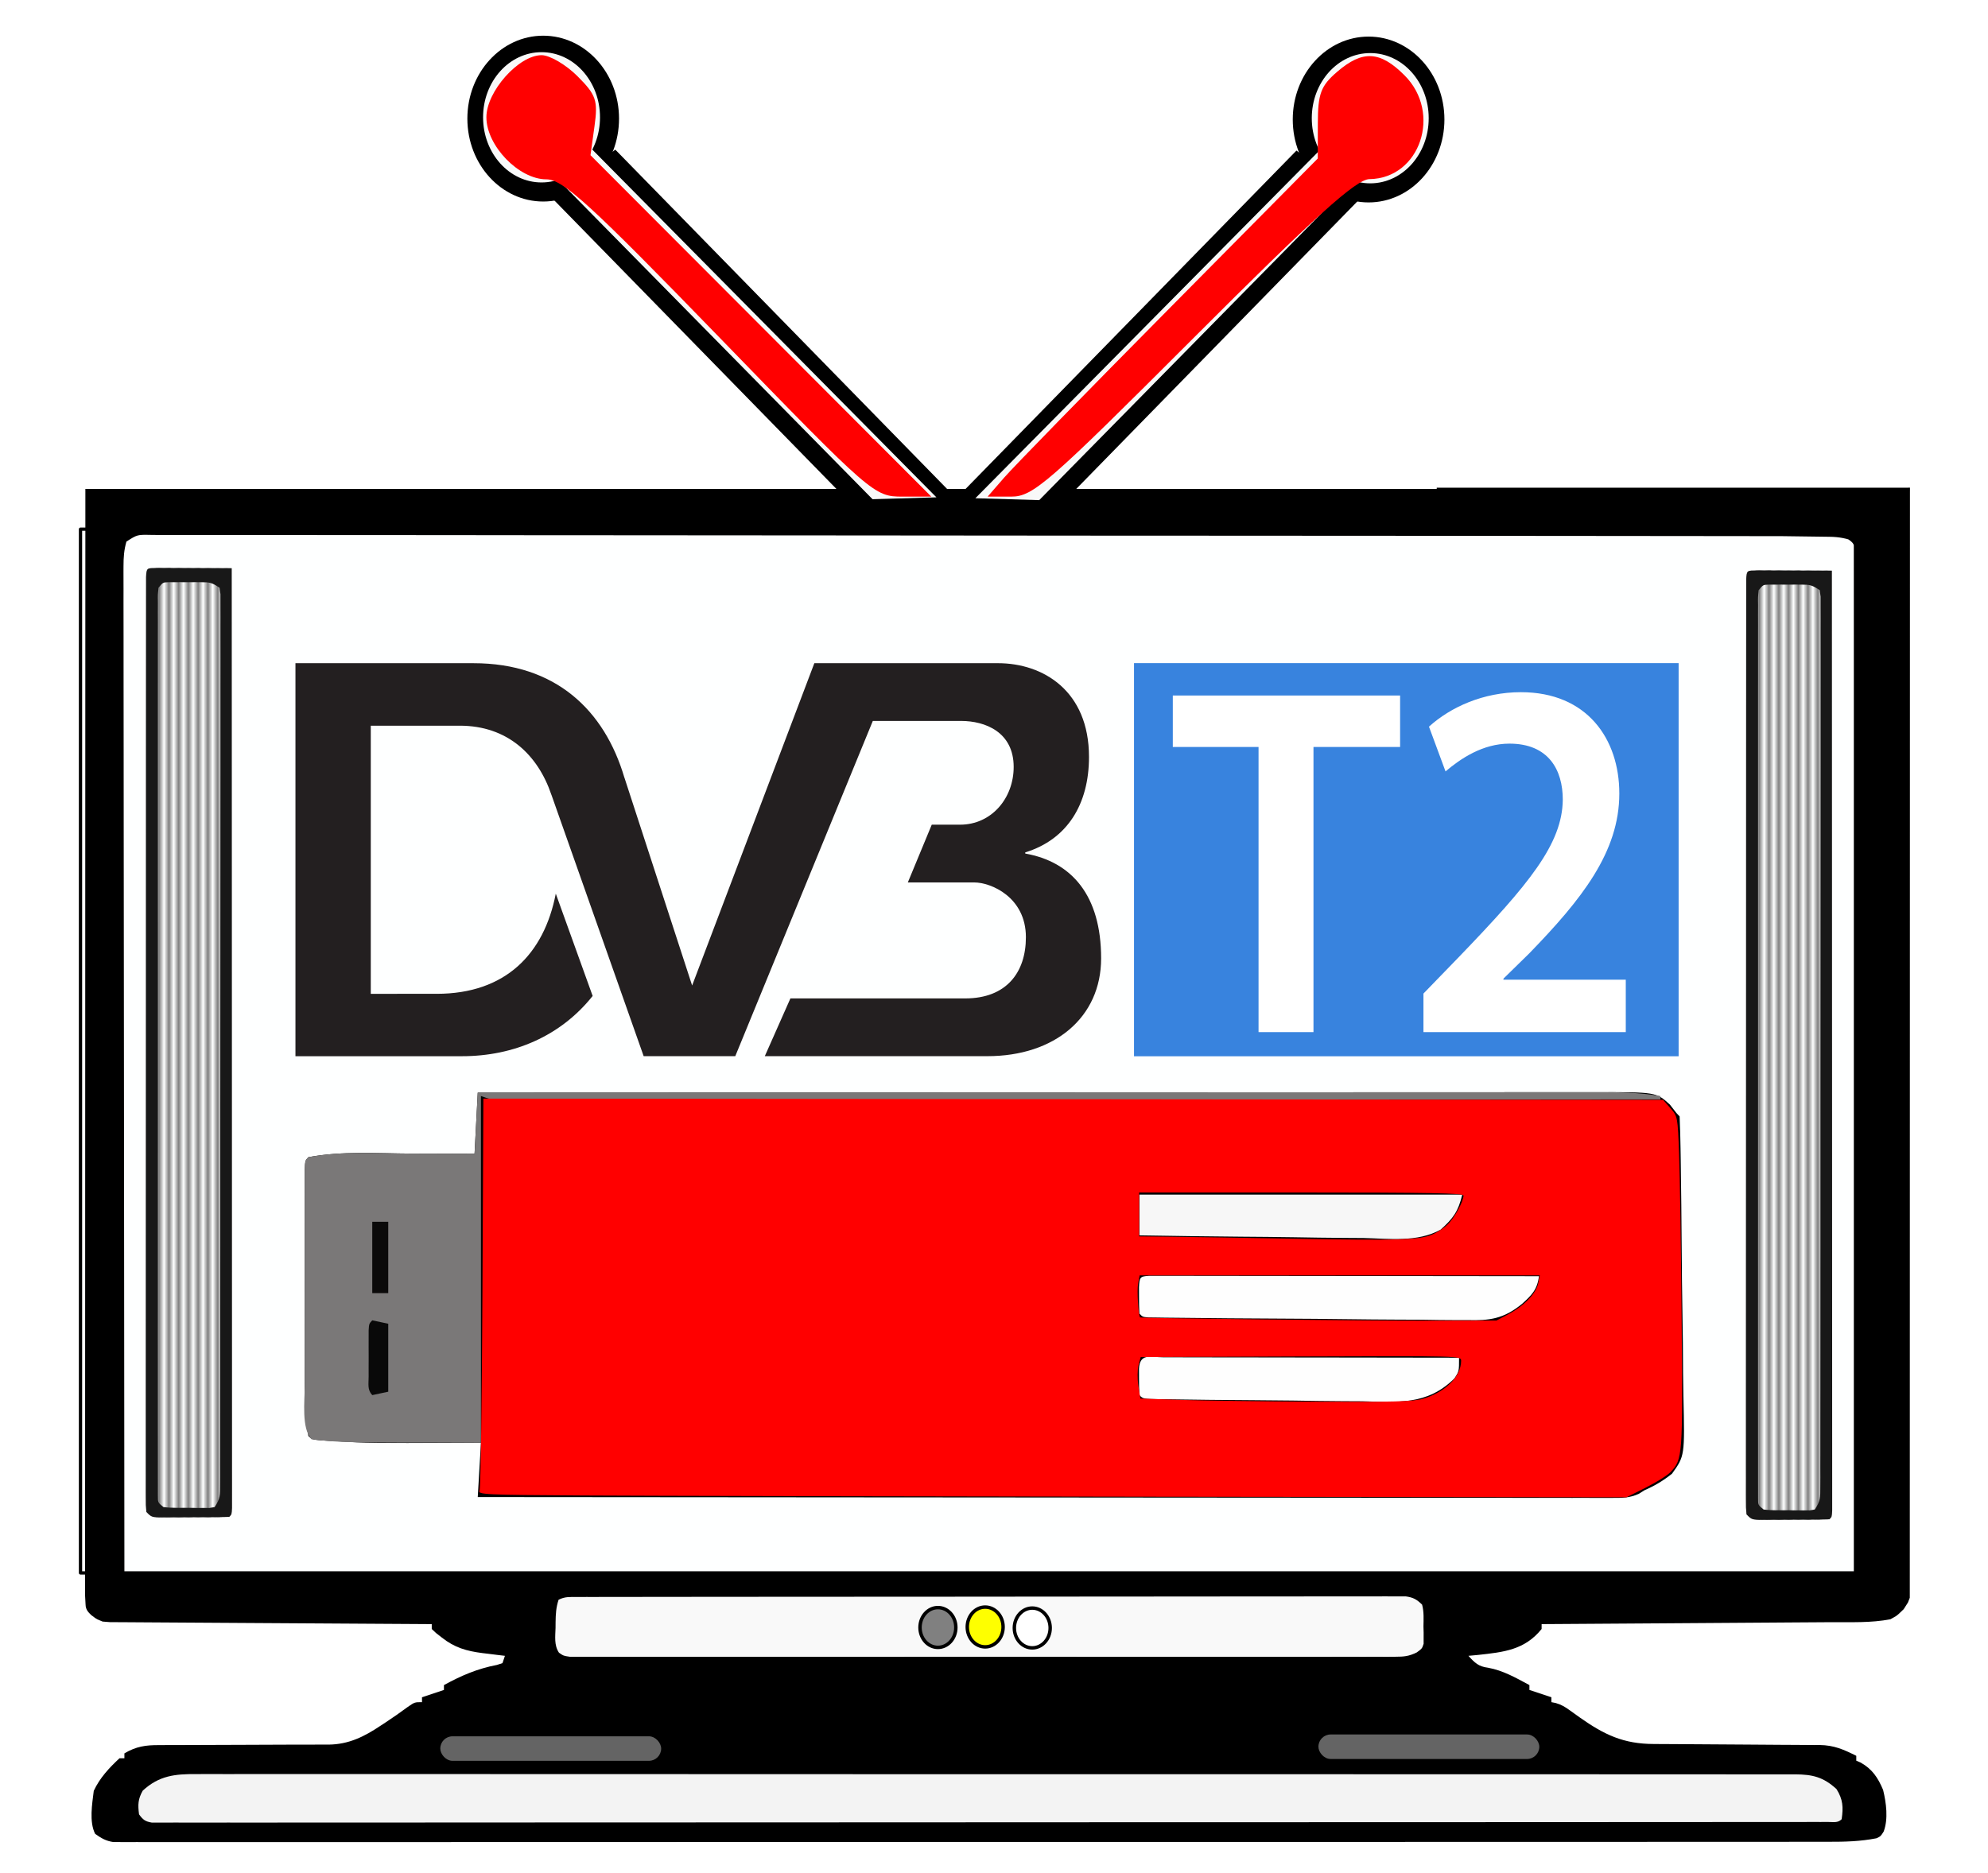 <?xml version="1.0" encoding="UTF-8" standalone="no"?>
<svg
   version="1.1"
   width="815"
   height="768"
   id="svg434"
   sodipodi:docname="statusdisconnected.svg"
   inkscape:version="1.3 (0e150ed6c4, 2023-07-21)"
   xmlns:inkscape="http://www.inkscape.org/namespaces/inkscape"
   xmlns:sodipodi="http://sodipodi.sourceforge.net/DTD/sodipodi-0.dtd"
   xmlns:xlink="http://www.w3.org/1999/xlink"
   xmlns="http://www.w3.org/2000/svg"
   xmlns:svg="http://www.w3.org/2000/svg">
  <defs
     id="defs438">
    <pattern
       inkscape:collect="always"
       xlink:href="#Strips2_1"
       preserveAspectRatio="xMidYMid"
       id="pattern74"
       patternTransform="matrix(2,0,0,2,720.235,233.886)"
       x="0"
       y="0" />
    <pattern
       inkscape:collect="always"
       xlink:href="#Strips2_1"
       preserveAspectRatio="xMidYMid"
       id="pattern73"
       patternTransform="matrix(2,0,0,2,64.235,232.886)" />
    <pattern
       inkscape:collect="always"
       patternUnits="userSpaceOnUse"
       width="1.5"
       height="1"
       patternTransform="translate(0,0) scale(2,2)"
       preserveAspectRatio="xMidYMid"
       id="Strips2_1"
       style="fill:#808080"
       inkscape:stockid="Stripes 12 (2:1)"
       inkscape:isstock="true"
       inkscape:label="Stripes 12 (2:1)">
      <rect
         style="stroke:none"
         x="0"
         y="-0.5"
         width="1"
         height="2"
         id="rect197" />
    </pattern>
    <clipPath
       clipPathUnits="userSpaceOnUse"
       id="clipPath5">
      <rect
         style="fill:#000000;stroke:#000000;stroke-width:0;stroke-linejoin:bevel;paint-order:stroke markers fill;stop-color:#000000"
         id="rect5-4"
         width="20"
         height="200"
         x="530"
         y="595" />
    </clipPath>
    <linearGradient
       id="swatch46">
      <stop
         style="stop-color:#ffffff;stop-opacity:1;"
         offset="0"
         id="stop46" />
    </linearGradient>
  </defs>
  <sodipodi:namedview
     id="namedview436"
     pagecolor="#646464"
     bordercolor="#000000"
     borderopacity="0.25"
     inkscape:showpageshadow="2"
     inkscape:pageopacity="0.0"
     inkscape:pagecheckerboard="0"
     inkscape:deskcolor="#d1d1d1"
     showgrid="false"
     inkscape:zoom="0.35355339"
     inkscape:cx="418.60721"
     inkscape:cy="502.04581"
     inkscape:window-width="944"
     inkscape:window-height="865"
     inkscape:window-x="1290"
     inkscape:window-y="60"
     inkscape:window-maximized="0"
     inkscape:current-layer="svg434" />
  <path
     id="path372-4-9"
     d="m 593.238,191.029 v 0.501 H 308.644 229.08 28.13 c -0.019,53.413 -0.04,106.826 -0.05,160.239 -0.002,10.99 -0.004,21.981 -0.006,32.971 v 4.26 c -0.004,22.587 -0.013,45.175 -0.022,67.762 -0.01,23.246 -0.016,46.491 -0.018,69.737 -9.28e-4,14.329 -0.004,28.658 -0.012,42.987 -0.006,9.911 -0.008,19.822 -0.008,29.733 7.68e-4,5.715 0.002,11.431 -0.002,17.146 -0.005,5.309 -0.01,10.618 -0.008,15.927 9.38e-4,1.922 9.38e-4,3.844 0.002,5.766 -0.004,2.673 -0.008,5.347 -0.006,8.02 l 0.205,3.682 c -0.009,2.476 1.692,3.647 2.369,4.398 2.439,1.776 1.301,0.966 2.623,1.775 l 2.132,0.88 3.074,0.24 c 2.055,0.009 4.109,0.017 6.164,0.031 3.775,0.028 7.551,0.053 11.326,0.072 4.015,0.021 8.03,0.046 12.045,0.072 7.579,0.051 15.157,0.096 22.736,0.139 8.698,0.049 17.399,0.103 26.097,0.158 17.987,0.115 35.974,0.223 53.961,0.327 l 2.244,0.014 v 2.004 l 1.793,1.659 2.415,1.847 c 5.325,4.156 10.357,5.558 17.07,6.398 l 2.056,0.239 c 1.379,0.17 2.757,0.339 4.136,0.509 l 3.132,0.368 -1.02,3.005 -2.347,0.74 c -8.161,1.528 -14.87,4.368 -22.134,8.277 v 2.004 l -9.18,3.005 v 2.004 c -3.06,0 -3.06,3e-5 -5.929,1.941 -3.098,2.259 -6.252,4.414 -9.475,6.498 l -1.873,1.203 c -6.865,4.521 -13.346,7.698 -21.75,7.793 l -2.309,-0.02 c -1.712,0.011 -3.426,0.022 -5.138,0.031 -2.771,-0.005 -5.541,-0.01 -8.312,0.004 -6.942,0.046 -13.883,0.068 -20.825,0.08 -5.994,0.01 -11.988,0.024 -17.982,0.061 -2.822,0.019 -5.643,0.034 -8.465,0.029 -1.78,-0.003 -3.561,4e-5 -5.341,0.01 l -2.494,0.016 c -5.581,-0.045 -9.653,0.532 -14.552,3.391 v 2.004 h -2.04 c -4.336,3.948 -8.281,8.111 -10.774,13.399 -0.664,5.401 -1.972,12.656 0.574,17.657 2.575,1.811 4.509,2.919 7.658,3.381 h 2.761 l 3.208,0.022 3.512,-0.022 c 3.983,0.013 7.967,0.024 11.95,0.012 3.704,-0.012 7.407,-0.01 11.111,-0.004 6.492,0.011 12.984,0.014 19.477,0.006 9.731,-0.014 19.46,-0.017 29.191,-0.01 17.376,0.012 34.753,0.012 52.128,0 15.288,-0.011 30.575,-0.019 45.862,-0.018 l 3.066,0.002 c 4.107,3.4e-4 8.213,-4e-4 12.32,0 38.549,0.004 77.099,-0.006 115.648,-0.027 34.323,-0.018 68.646,-0.027 102.969,-0.022 2.205,3.7e-4 4.41,0.002 6.614,0.002 h 3.303 c 5.489,8.9e-4 10.977,9.3e-4 16.466,0.002 l 3.283,0.002 c 28.726,0.004 57.451,-9.1e-4 86.176,-0.01 3.09,-9.2e-4 6.18,-9.2e-4 9.27,-0.002 2.05,-6.2e-4 4.1,-9.1e-4 6.15,-0.002 14.277,-0.004 28.555,-0.006 42.832,-0.004 18.494,0.002 36.987,-3.7e-4 55.481,-0.016 9.787,-0.007 19.575,-0.013 29.362,-0.007 6.582,0.004 13.162,9.2e-4 19.744,-0.007 3.757,-0.006 7.514,-0.012 11.27,-0.007 3.451,0.006 6.901,0.006 10.352,0 l 3.775,-0.01 c 6.795,0.026 13.289,-0.157 19.969,-1.438 1.766,-0.821 1.765,-0.82 3.016,-2.767 1.986,-5.186 1.08,-11.819 -0.231,-17.086 -2.144,-5.013 -4.536,-8.597 -9.435,-11.27 l -1.785,-0.751 v -2.004 c -5.319,-2.612 -9.266,-4.338 -15.321,-4.434 l -2.267,0.01 c -2.561,-0.027 -5.121,-0.052 -7.682,-0.057 -1.828,-0.003 -3.655,-0.011 -5.483,-0.025 -4.808,-0.045 -9.615,-0.079 -14.422,-0.1 -7.851,-0.033 -15.702,-0.089 -23.553,-0.151 -2.762,-0.022 -5.524,-0.041 -8.286,-0.053 -1.743,-0.007 -3.485,-0.015 -5.228,-0.025 l -2.439,-0.016 c -12.655,-0.017 -20.7,-3.81 -30.904,-10.865 l -2.146,-1.518 -2.05,-1.436 c -2.021,-1.442 -3.505,-2.328 -5.913,-3.017 l -1.813,-0.353 v -2.004 l -9.181,-3.005 v -2.004 c -5.625,-2.972 -11.001,-6.015 -17.341,-7.138 -3.933,-0.483 -5.526,-2.008 -8.16,-4.884 1.369,-0.119 2.737,-0.246 4.104,-0.376 10.61,-1.151 19.393,-1.997 26.497,-10.644 v -2.004 c 16.564,-0.103 33.128,-0.209 49.692,-0.323 8.059,-0.055 16.119,-0.111 24.178,-0.16 7.073,-0.043 14.145,-0.089 21.218,-0.139 3.744,-0.027 7.489,-0.054 11.233,-0.076 3.569,-0.02 7.139,-0.042 10.709,-0.069 l 3.985,-0.029 c 8.195,-0.039 16.778,0.34 24.854,-1.207 1.963,-1.157 2.154,-0.78 5.546,-4.132 l 1.785,-2.755 0.765,-1.941 0.064,-454.003 0.011,-2.037 -2.051,0.033 z m -537.754,19.379 3.399,0.039 c 3.837,-0.02 7.671,-0.033 11.507,-0.014 3.57,0.021 7.142,0.022 10.713,0.014 6.256,-0.016 12.511,-0.017 18.767,0 9.38,0.028 18.759,0.035 28.139,0.029 15.772,-0.011 31.545,-0.003 47.317,0.024 15.711,0.027 31.422,0.047 47.133,0.051 h 2.953 c 4.952,9.1e-4 9.904,0.003 14.856,0.004 35.102,0.005 70.205,0.032 105.306,0.074 34.147,0.042 68.293,0.072 102.439,0.084 l 3.188,0.002 c 8.467,0.003 16.935,0.005 25.402,0.007 36.574,0.012 73.147,0.035 109.721,0.061 6.879,0.005 13.758,0.009 20.636,0.014 20.777,0.013 41.554,0.027 62.331,0.053 8.6,0.011 17.2,0.022 25.8,0.027 7.178,0.004 14.358,0.007 21.537,0.02 3.623,0.006 7.243,0.015 10.866,0.016 3.325,-1e-5 6.652,9.3e-4 9.977,0.007 l 19.837,0.258 c 4.461,-0.005 7.713,0.944 8.035,1.065 0.206,0.078 0.83,0.557 1.205,0.875 0.298,0.252 1.117,0.978 1.106,1.703 l 0.012,52.092 v 52.846 105.69 105.69 105.69 H 44.451 L 44.26,426.765 c -0.039,-31.037 -0.081,-62.075 -0.098,-93.113 -0.002,-11.752 -0.006,-23.504 -0.028,-35.257 -0.02,-10.163 -0.034,-20.325 -0.032,-30.488 0.002,-5.233 0.007,-10.465 -0.006,-15.698 -0.015,-4.784 -0.029,-9.568 -0.022,-14.352 0.004,-1.736 0.006,-3.471 0.008,-5.207 -0.014,-2.406 -0.026,-4.812 -0.018,-7.218 l 0.01,-2.172 c -0.003,-3.64 0.209,-6.607 1.219,-10.102 4.53,-2.862 4.53,-2.861 10.191,-2.751 z"
     sodipodi:nodetypes="cccccsccssscccccccccccccscccccccccccccccccccccccscccccccccccccscccsccscsscccssccsccccccccccccccccsccccccccccccccccscccccccccccccccccccccccccccccscccccsscccccccccccccccccsc"
     style="fill:#ffffff;stroke-width:1.011" />
  <path
     id="path372-4"
     d="m 593.72,194.034 v 0.509 H 308.38 228.607 27.131 c -0.019,54.277 -0.04,108.554 -0.05,162.831 -0.002,11.168 -0.004,22.337 -0.006,33.505 v 4.328 c -0.004,22.953 -0.013,45.906 -0.022,68.858 -0.01,23.622 -0.016,47.243 -0.018,70.865 -9.38e-4,14.561 -0.004,29.122 -0.012,43.683 -0.006,10.071 -0.008,20.143 -0.008,30.214 7.71e-4,5.808 0.002,11.616 -0.002,17.423 -0.005,5.395 -0.01,10.79 -0.008,16.185 9.39e-4,1.953 9.39e-4,3.906 0.002,5.859 -0.004,2.717 -0.008,5.433 -0.006,8.15 l 0.206,3.741 c -0.009,2.516 1.696,3.706 2.375,4.47 2.446,1.805 1.304,0.981 2.63,1.804 l 2.138,0.894 3.083,0.243 c 2.06,0.009 4.12,0.018 6.18,0.032 3.785,0.028 7.571,0.054 11.356,0.074 4.026,0.021 8.051,0.047 12.077,0.074 7.599,0.051 15.197,0.098 22.796,0.141 8.721,0.05 17.444,0.105 26.165,0.161 18.034,0.117 36.068,0.227 54.102,0.332 l 2.25,0.014 v 2.036 l 1.798,1.686 2.421,1.877 c 5.339,4.223 10.384,5.648 17.115,6.502 l 2.061,0.243 c 1.382,0.173 2.765,0.345 4.147,0.517 l 3.14,0.374 -1.023,3.054 -2.353,0.752 c -8.182,1.553 -14.909,4.439 -22.192,8.41 v 2.036 l -9.205,3.054 v 2.036 c -3.068,0 -3.068,3e-5 -5.945,1.972 -3.106,2.296 -6.268,4.485 -9.5,6.603 l -1.878,1.223 c -6.883,4.594 -13.381,7.822 -21.807,7.919 l -2.315,-0.02 c -1.717,0.011 -3.435,0.022 -5.152,0.032 -2.778,-0.005 -5.555,-0.01 -8.334,0.004 -6.96,0.047 -13.92,0.069 -20.88,0.082 -6.01,0.011 -12.02,0.024 -18.029,0.062 -2.83,0.019 -5.658,0.034 -8.487,0.03 -1.785,-0.003 -3.571,4e-5 -5.355,0.01 l -2.501,0.016 c -5.595,-0.046 -9.679,0.54 -14.59,3.446 v 2.036 H 41.45 c -4.347,4.012 -8.303,8.242 -10.803,13.616 -0.666,5.489 -1.977,12.861 0.575,17.942 2.582,1.84 4.52,2.966 7.678,3.436 h 2.769 l 3.216,0.022 3.522,-0.022 c 3.993,0.013 7.988,0.025 11.981,0.012 3.714,-0.012 7.427,-0.01 11.14,-0.004 6.509,0.012 13.018,0.014 19.528,0.006 9.756,-0.014 19.511,-0.017 29.267,-0.01 17.421,0.013 34.844,0.012 52.265,0 15.328,-0.011 30.655,-0.019 45.983,-0.018 l 3.074,0.002 c 4.118,3.4e-4 8.235,-4.1e-4 12.353,0 38.65,0.004 77.301,-0.006 115.951,-0.028 34.413,-0.019 68.826,-0.027 103.239,-0.022 2.21,3.7e-4 4.421,0.002 6.632,0.002 h 3.312 c 5.503,9e-4 11.006,9.4e-4 16.509,0.002 l 3.292,0.002 c 28.801,0.004 57.601,-9.2e-4 86.402,-0.01 3.098,-9.3e-4 6.197,-9.3e-4 9.294,-0.002 2.056,-6.3e-4 4.111,-9.3e-4 6.166,-0.002 14.314,-0.004 28.63,-0.006 42.944,-0.004 18.543,0.002 37.084,-3.7e-4 55.627,-0.016 9.813,-0.007 19.627,-0.013 29.439,-0.007 6.599,0.004 13.196,9.3e-4 19.795,-0.007 3.766,-0.006 7.533,-0.012 11.3,-0.007 3.46,0.006 6.919,0.006 10.379,0 l 3.785,-0.01 c 6.813,0.026 13.324,-0.159 20.021,-1.461 1.771,-0.834 1.77,-0.834 3.024,-2.811 1.991,-5.27 1.083,-12.01 -0.232,-17.363 -2.15,-5.095 -4.548,-8.736 -9.46,-11.453 l -1.79,-0.764 v -2.036 c -5.333,-2.654 -9.29,-4.409 -15.361,-4.505 l -2.273,0.01 c -2.567,-0.028 -5.135,-0.053 -7.702,-0.058 -1.832,-0.003 -3.665,-0.011 -5.497,-0.026 -4.82,-0.045 -9.64,-0.08 -14.46,-0.101 -7.871,-0.034 -15.743,-0.09 -23.614,-0.153 -2.769,-0.022 -5.538,-0.042 -8.308,-0.054 -1.747,-0.007 -3.494,-0.015 -5.241,-0.026 l -2.445,-0.016 c -12.688,-0.018 -20.755,-3.872 -30.985,-11.041 l -2.151,-1.543 -2.055,-1.459 c -2.026,-1.465 -3.514,-2.366 -5.929,-3.066 l -1.818,-0.358 v -2.036 l -9.205,-3.054 v -2.036 c -5.64,-3.02 -11.03,-6.112 -17.386,-7.253 -3.944,-0.491 -5.541,-2.04 -8.182,-4.963 1.372,-0.121 2.744,-0.25 4.115,-0.382 10.638,-1.17 19.444,-2.029 26.567,-10.816 v -2.036 c 16.607,-0.104 33.215,-0.213 49.822,-0.328 8.08,-0.056 16.161,-0.113 24.242,-0.163 7.092,-0.044 14.182,-0.09 21.273,-0.141 3.754,-0.027 7.508,-0.055 11.262,-0.078 3.579,-0.021 7.158,-0.042 10.737,-0.07 l 3.995,-0.03 c 8.216,-0.039 16.822,0.346 24.919,-1.227 1.969,-1.176 2.159,-0.793 5.561,-4.199 l 1.79,-2.8 0.767,-1.972 0.064,-461.347 0.011,-2.07 -2.057,0.034 z m -539.163,19.692 3.408,0.04 c 3.847,-0.02 7.691,-0.033 11.538,-0.014 3.58,0.022 7.161,0.023 10.741,0.014 6.272,-0.016 12.544,-0.018 18.817,0 9.404,0.028 18.808,0.036 28.213,0.03 15.813,-0.011 31.627,-0.003 47.441,0.024 15.752,0.027 31.505,0.048 47.257,0.052 h 2.96 c 4.965,9.2e-4 9.93,0.003 14.895,0.004 35.194,0.005 70.389,0.032 105.582,0.075 34.236,0.043 68.472,0.073 102.708,0.086 l 3.196,0.002 c 8.489,0.003 16.979,0.005 25.468,0.007 36.67,0.013 73.339,0.036 110.009,0.062 6.897,0.005 13.794,0.009 20.69,0.014 20.831,0.013 41.663,0.028 62.494,0.054 8.623,0.011 17.245,0.023 25.868,0.028 7.197,0.004 14.396,0.007 21.593,0.02 3.632,0.006 7.262,0.015 10.894,0.016 3.334,-1e-5 6.669,9.4e-4 10.004,0.007 l 19.889,0.263 c 4.473,-0.005 7.734,0.959 8.056,1.082 0.206,0.079 0.832,0.566 1.208,0.889 0.298,0.256 1.12,0.994 1.109,1.731 l 0.011,52.935 V 324.846 432.245 539.644 647.044 H 43.495 L 43.303,433.582 c -0.04,-31.539 -0.082,-63.079 -0.098,-94.619 -0.002,-11.943 -0.006,-23.884 -0.028,-35.827 -0.02,-10.327 -0.034,-20.654 -0.032,-30.982 0.002,-5.317 0.007,-10.635 -0.006,-15.952 -0.015,-4.861 -0.029,-9.723 -0.022,-14.584 0.004,-1.764 0.006,-3.527 0.008,-5.291 -0.014,-2.445 -0.026,-4.89 -0.018,-7.335 l 0.01,-2.207 c -0.003,-3.699 0.209,-6.714 1.222,-10.266 4.542,-2.908 4.541,-2.907 10.217,-2.796 z"
     sodipodi:nodetypes="cccccsccssscccccccccccccscccccccccccccccccccccccscccccccccccccscccsccscsscccssccsccccccccccccccccsccccccccccccccccscccccccccccccccccccccccccccccscccccsscccccccccccccccccsc"
     style="fill:#ffffff;stroke-width:1.02" />
  <rect
     style="fill:#feffff;fill-opacity:1;stroke:#000000;stroke-width:1.337;stroke-linecap:butt;stroke-linejoin:round;stroke-dasharray:none;stroke-opacity:1"
     id="rect74"
     width="728"
     height="428"
     x="33"
     y="217" />
  <path
     id="path372"
     d="m 589,200 v 0.5 H 310 232 35 c -0.018,53.317 -0.04,106.634 -0.049,159.951 -0.002,10.971 -0.004,21.942 -0.006,32.912 v 4.252 c -0.004,22.547 -0.012,45.094 -0.021,67.641 -0.01,23.204 -0.015,46.407 -0.018,69.611 -0.001,14.304 -0.004,28.607 -0.012,42.91 -0.006,9.893 -0.008,19.787 -0.008,29.68 7.6e-4,5.705 0.002,11.41 -0.002,17.115 -0.005,5.299 -0.01,10.599 -0.008,15.898 0.001,1.919 0.001,3.837 0.002,5.756 -0.004,2.669 -0.008,5.337 -0.006,8.006 l 0.201,3.675 c -0.009,2.471 1.658,3.64 2.322,4.39 2.391,1.773 1.275,0.964 2.571,1.772 l 2.09,0.878 3.014,0.239 c 2.014,0.009 4.029,0.017 6.043,0.031 3.701,0.028 7.403,0.053 11.104,0.072 3.936,0.021 7.872,0.046 11.809,0.072 7.43,0.051 14.859,0.096 22.289,0.139 8.527,0.049 17.057,0.103 25.584,0.158 17.634,0.115 35.267,0.223 52.9,0.326 L 177,666 v 2 l 1.758,1.656 2.367,1.844 c 5.221,4.148 10.154,5.548 16.734,6.387 l 2.016,0.238 c 1.352,0.17 2.703,0.339 4.055,0.508 L 207,679 l -1,3 -2.301,0.738 C 195.699,684.264 189.121,687.098 182,691 v 2 l -9,3 v 2 c -3,0 -3,3e-5 -5.812,1.938 -3.037,2.255 -6.129,4.406 -9.289,6.486 l -1.836,1.201 c -6.73,4.513 -13.084,7.684 -21.322,7.779 l -2.264,-0.019 c -1.679,0.011 -3.359,0.022 -5.037,0.031 -2.716,-0.005 -5.432,-0.01 -8.148,0.004 -6.805,0.046 -13.61,0.068 -20.416,0.08 -5.876,0.01 -11.753,0.024 -17.629,0.061 -2.767,0.019 -5.532,0.034 -8.299,0.029 -1.745,-0.003 -3.491,3e-5 -5.236,0.01 l -2.445,0.016 C 59.795,715.571 55.802,716.146 51,719 v 2 h -2 c -4.251,3.941 -8.118,8.096 -10.562,13.375 -0.651,5.392 -1.933,12.633 0.562,17.625 2.524,1.808 4.42,2.913 7.508,3.375 h 2.707 l 3.145,0.021 3.443,-0.021 c 3.905,0.013 7.81,0.024 11.715,0.012 3.631,-0.012 7.262,-0.01 10.893,-0.004 6.365,0.012 12.729,0.014 19.094,0.006 9.539,-0.014 19.078,-0.016 28.617,-0.01 17.034,0.012 34.069,0.012 51.104,0 14.987,-0.011 29.974,-0.019 44.961,-0.018 l 3.006,0.002 c 4.026,3.3e-4 8.052,-4.1e-4 12.078,0 37.792,0.004 75.583,-0.007 113.375,-0.027 33.648,-0.018 67.297,-0.027 100.945,-0.021 2.161,3.5e-4 4.323,0.002 6.484,0.002 h 3.238 c 5.381,8.6e-4 10.761,0.001 16.143,0.002 l 3.219,0.002 c 28.161,0.004 56.321,-10e-4 84.482,-0.01 3.029,-9.2e-4 6.059,-10e-4 9.088,-0.002 2.01,-6e-4 4.019,-10e-4 6.029,-0.002 13.996,-0.004 27.994,-0.006 41.99,-0.004 18.131,0.002 36.26,-3.7e-4 54.391,-0.016 9.595,-0.008 19.191,-0.013 28.785,-0.008 6.452,0.004 12.903,9.5e-4 19.355,-0.008 3.683,-0.006 7.366,-0.012 11.049,-0.008 3.383,0.006 6.766,0.007 10.148,0 l 3.701,-0.01 c 6.661,0.026 13.028,-0.157 19.576,-1.436 1.731,-0.819 1.73,-0.819 2.957,-2.762 C 774.173,745.879 773.285,739.258 772,734 c -2.102,-5.005 -4.447,-8.581 -9.25,-11.25 L 761,722 v -2 c -5.214,-2.607 -9.084,-4.331 -15.02,-4.426 l -2.223,0.01 c -2.51,-0.027 -5.021,-0.052 -7.531,-0.057 -1.792,-0.003 -3.583,-0.011 -5.375,-0.025 -4.713,-0.044 -9.425,-0.079 -14.139,-0.1 -7.696,-0.033 -15.394,-0.089 -23.09,-0.15 -2.708,-0.022 -5.415,-0.041 -8.123,-0.053 -1.708,-0.007 -3.417,-0.015 -5.125,-0.025 l -2.391,-0.016 c -12.406,-0.018 -20.293,-3.803 -30.297,-10.846 l -2.104,-1.516 -2.01,-1.434 c -1.981,-1.439 -3.436,-2.324 -5.797,-3.012 L 636,698 v -2 l -9,-3 v -2 c -5.514,-2.967 -10.785,-6.004 -17,-7.125 -3.856,-0.482 -5.418,-2.004 -8,-4.875 1.342,-0.119 2.683,-0.246 4.023,-0.375 C 616.425,677.476 625.036,676.632 632,668 v -2 c 16.238,-0.103 32.477,-0.209 48.715,-0.322 7.901,-0.055 15.802,-0.111 23.703,-0.16 6.934,-0.043 13.867,-0.089 20.801,-0.139 3.67,-0.027 7.342,-0.054 11.012,-0.076 3.499,-0.02 6.999,-0.042 10.498,-0.068 l 3.906,-0.029 C 758.669,665.166 767.083,665.545 775,664 c 1.925,-1.155 2.111,-0.779 5.438,-4.125 l 1.75,-2.75 0.75,-1.938 L 783,202 783.011,199.967 781,200 Z m -527.184,19.344 3.332,0.039 c 3.761,-0.019 7.52,-0.033 11.281,-0.014 3.5,0.021 7.002,0.022 10.502,0.014 6.133,-0.016 12.266,-0.017 18.398,0 9.195,0.028 18.39,0.035 27.586,0.029 15.462,-0.011 30.925,-0.003 46.387,0.023 15.402,0.026 30.805,0.047 46.207,0.051 h 2.895 c 4.855,0.001 9.71,0.003 14.564,0.004 34.412,0.005 68.825,0.032 103.236,0.074 33.475,0.042 66.95,0.072 100.426,0.084 l 3.125,0.002 c 8.3,0.003 16.602,0.005 24.902,0.008 35.855,0.012 71.71,0.035 107.564,0.061 6.743,0.005 13.487,0.009 20.23,0.014 20.369,0.013 40.737,0.027 61.105,0.053 8.431,0.011 16.862,0.022 25.293,0.027 7.037,0.004 14.076,0.008 21.113,0.019 3.551,0.006 7.101,0.015 10.652,0.016 3.26,-1e-5 6.521,0.001 9.781,0.008 l 19.447,0.258 c 4.374,-0.005 7.562,0.942 7.877,1.063 0.202,0.077 0.814,0.556 1.181,0.874 0.292,0.252 1.095,0.976 1.085,1.7 L 760,275.75 V 328.5 434 539.5 645 H 51 L 50.812,435.312 c -0.039,-30.982 -0.08,-61.964 -0.096,-92.945 -0.002,-11.731 -0.006,-23.462 -0.027,-35.193 -0.019,-10.145 -0.033,-20.289 -0.031,-30.434 0.002,-5.223 0.007,-10.447 -0.006,-15.67 -0.015,-4.775 -0.028,-9.551 -0.021,-14.326 0.004,-1.733 0.006,-3.465 0.008,-5.197 -0.013,-2.402 -0.025,-4.803 -0.018,-7.205 l 0.01,-2.168 c -0.003,-3.633 0.205,-6.595 1.195,-10.084 4.441,-2.857 4.441,-2.856 9.99,-2.746 z"
     sodipodi:nodetypes="cccccsccssscccccccccccccscccccccccccccccccccccccscccccccccccccscccsccscsscccssccsccccccccccccccccsccccccccccccccccscccccccccccccccccccccccccccccscccccsscccccccccccccccccsc" />
  <rect
     style="fill:#646464;fill-opacity:1;stroke:none;stroke-width:1.492;stroke-linecap:butt;stroke-linejoin:round;stroke-dasharray:none;stroke-opacity:1"
     id="rect22-1-0"
     width="90.552"
     height="10.052"
     x="180.5"
     y="712"
     ry="5.026" />
  <path
     d="m 195.856,448.052 c 60.254,-0.032 120.507,-0.056 180.761,-0.071 7.112,-10e-4 14.224,-0.004 21.336,-0.006 2.124,-5.6e-4 2.124,-5.6e-4 4.291,-0.001 22.932,-0.006 45.863,-0.017 68.795,-0.03 23.527,-0.013 47.054,-0.021 70.58,-0.024 14.519,-10e-4 29.039,-0.008 43.558,-0.019 9.954,-0.007 19.908,-0.01 29.862,-0.008 5.744,9e-4 11.489,-4.8e-4 17.233,-0.008 5.261,-0.007 10.522,-0.007 15.782,-0.002 1.901,5.8e-4 3.803,-10e-4 5.704,-0.006 25.159,-0.054 25.159,-0.054 30.8,5.052 0.892,1.15 1.784,2.3 2.703,3.484 0.432,0.46 0.865,0.92 1.31,1.394 0.202,4.352 0.318,8.675 0.378,13.031 0.035,2.053 0.035,2.053 0.071,4.148 0.203,12.653 0.317,25.308 0.406,37.962 0.06,8.506 0.149,17.009 0.305,25.514 0.15,8.216 0.23,16.43 0.259,24.647 0.023,3.13 0.072,6.26 0.145,9.39 0.551,24.507 0.551,24.507 -4.688,31.827 -3.691,2.921 -7.048,4.929 -11.291,6.785 -0.774,0.485 -1.547,0.971 -2.345,1.471 -3.786,1.72 -6.814,1.662 -10.93,1.659 -2.487,0.008 -2.487,0.008 -5.025,0.017 -1.844,-0.008 -3.688,-0.016 -5.531,-0.025 -1.956,0.001 -3.912,0.004 -5.867,0.007 -5.382,0.006 -10.764,-0.006 -16.145,-0.019 -5.801,-0.013 -11.602,-0.008 -17.402,-0.006 -10.053,10e-4 -20.106,-0.007 -30.158,-0.023 -14.535,-0.022 -29.069,-0.03 -43.604,-0.033 -23.581,-0.006 -47.161,-0.025 -70.742,-0.051 -22.909,-0.026 -45.818,-0.045 -68.727,-0.057 -2.117,-10e-4 -2.117,-10e-4 -4.278,-0.002 -7.082,-0.004 -14.163,-0.007 -21.245,-0.011 -58.768,-0.026 -117.535,-0.075 -176.303,-0.138 0.432,-7.359 0.865,-14.717 1.31,-22.299 -4.391,0.024 -4.391,0.024 -8.871,0.049 -36.367,0.158 -36.367,0.158 -50.835,-0.659 -1.002,-0.055 -2.004,-0.109 -3.037,-0.166 -6.531,-0.429 -6.531,-0.429 -8.02,-2.012 -1.15,-6.816 -1.476,-13.393 -1.48,-20.308 -0.002,-1.005 -0.005,-2.01 -0.007,-3.046 -0.005,-3.289 -0.002,-6.577 0.002,-9.865 -8.9e-4,-2.295 -0.002,-4.59 -0.004,-6.885 -0.001,-4.791 8.5e-4,-9.582 0.007,-14.373 0.008,-6.154 0.002,-12.307 -0.005,-18.461 -0.005,-4.73 -0.002,-9.459 1.5e-4,-14.189 8.9e-4,-2.271 -1.9e-4,-4.541 -0.002,-6.812 -0.004,-3.159 0.001,-6.319 0.009,-9.478 0.001,-1.8 0.002,-3.599 0.002,-5.453 0.167,-4.017 0.167,-4.017 1.477,-5.411 13.744,-2.611 28.275,-1.548 42.179,-1.481 2.523,0.007 5.045,0.014 7.568,0.019 6.132,0.014 12.263,0.041 18.394,0.068 0.432,-8.278 0.865,-16.557 1.31,-25.086 z"
     fill="#010101"
     id="path374"
     style="stroke-width:1.351" />
  <path
     d="m 720.235,233.886 c 1.434,1.6e-4 2.867,0.006 4.301,0.016 1.13,0.002 1.13,0.002 2.283,0.004 2.415,0.006 4.83,0.018 7.245,0.031 1.633,0.005 3.267,0.01 4.9,0.014 4.012,0.011 8.025,0.028 12.037,0.049 0.023,49.412 0.041,98.824 0.051,148.236 10e-4,5.827 0.003,11.654 0.004,17.481 2.6e-4,1.16 5.3e-4,2.32 8e-4,3.515 0.004,18.81 0.012,37.621 0.021,56.431 0.009,19.286 0.015,38.572 0.017,57.858 10e-4,11.911 0.006,23.821 0.014,35.732 0.005,8.156 0.007,16.312 0.006,24.467 -6.4e-4,4.713 3.8e-4,9.426 0.006,14.139 0.005,4.307 0.005,8.614 0.002,12.922 -4.3e-4,1.565 8.7e-4,3.131 0.004,4.696 0.004,2.114 0.002,4.227 -0.002,6.341 5.7e-4,1.767 5.7e-4,1.767 10e-4,3.571 C 751,622 751,622 750,623 c -2.352,0.113 -4.674,0.164 -7.027,0.168 -0.704,0.003 -1.408,0.007 -2.134,0.01 -1.492,0.005 -2.984,0.007 -4.476,0.007 -2.287,0.002 -4.574,0.02 -6.861,0.039 -1.447,0.003 -2.895,0.005 -4.342,0.006 -0.687,0.007 -1.373,0.014 -2.08,0.022 -4.851,-0.023 -4.851,-0.023 -7.08,-2.252 -0.25,-2.722 -0.25,-2.722 -0.249,-6.272 -0.003,-0.654 -0.005,-1.307 -0.008,-1.981 -0.006,-2.212 0.002,-4.423 0.01,-6.635 -0.002,-1.593 -0.004,-3.186 -0.007,-4.78 -0.006,-4.395 -3.3e-4,-8.789 0.008,-13.184 0.007,-4.733 0.002,-9.466 -0.002,-14.198 -0.005,-9.278 6.1e-4,-18.556 0.01,-27.834 0.01,-10.793 0.01,-21.586 0.01,-32.379 -5.1e-4,-19.25 0.009,-38.5 0.023,-57.751 0.014,-18.701 0.021,-37.403 0.021,-56.104 -4e-5,-1.152 -8e-5,-2.304 -1.2e-4,-3.491 -4e-5,-1.15 -8e-5,-2.3 -1.3e-4,-3.484 -6.9e-4,-21.26 0.005,-42.52 0.014,-63.779 0.003,-7.533 0.004,-15.065 0.005,-22.598 6.8e-4,-9.172 0.005,-18.345 0.014,-27.517 0.005,-4.685 0.008,-9.369 0.006,-14.054 -10e-4,-4.281 0.002,-8.562 0.01,-12.844 0.002,-1.556 0.002,-3.112 2.3e-4,-4.667 -0.002,-2.101 0.002,-4.202 0.008,-6.302 7e-4,-1.171 10e-4,-2.342 0.002,-3.549 0.188,-3.851 0.418,-3.572 4.361,-3.71 z"
     fill="#555556"
     id="path380"
     style="fill:url(#pattern74);fill-opacity:1" />
  <path
     d="m 64.235,232.886 c 1.434,1.6e-4 2.867,0.006 4.301,0.016 1.13,0.002 1.13,0.002 2.283,0.004 2.415,0.006 4.83,0.018 7.245,0.031 1.633,0.005 3.267,0.01 4.9,0.014 4.012,0.011 8.025,0.028 12.037,0.049 0.023,49.412 0.041,98.824 0.051,148.236 10e-4,5.827 0.003,11.654 0.004,17.481 2.6e-4,1.16 5.3e-4,2.32 8e-4,3.515 0.004,18.81 0.012,37.621 0.021,56.431 0.009,19.286 0.015,38.572 0.017,57.858 0.001,11.911 0.006,23.821 0.014,35.732 0.005,8.156 0.007,16.312 0.006,24.467 -6.4e-4,4.713 3.8e-4,9.426 0.006,14.139 0.005,4.307 0.005,8.614 0.002,12.922 -4.3e-4,1.565 8.7e-4,3.131 0.004,4.696 0.004,2.114 0.002,4.227 -0.002,6.341 5.7e-4,1.767 5.7e-4,1.767 0.001,3.571 C 95,621 95,621 94,622 c -2.352,0.113 -4.674,0.164 -7.027,0.168 -0.704,0.003 -1.408,0.007 -2.134,0.01 -1.492,0.005 -2.984,0.007 -4.476,0.007 -2.287,0.002 -4.574,0.02 -6.861,0.039 -1.447,0.003 -2.895,0.005 -4.342,0.006 -0.687,0.007 -1.373,0.014 -2.08,0.022 C 62.229,622.229 62.229,622.229 60,620 c -0.25,-2.722 -0.25,-2.722 -0.249,-6.272 -0.003,-0.654 -0.005,-1.307 -0.008,-1.981 -0.006,-2.212 0.002,-4.423 0.01,-6.635 -0.002,-1.593 -0.004,-3.186 -0.007,-4.78 -0.006,-4.395 -3.24e-4,-8.789 0.008,-13.184 0.007,-4.733 0.002,-9.466 -0.002,-14.198 -0.005,-9.278 6.11e-4,-18.556 0.01,-27.834 0.01,-10.793 0.01,-21.586 0.01,-32.379 -5.01e-4,-19.25 0.009,-38.5 0.023,-57.751 0.014,-18.701 0.021,-37.403 0.021,-56.104 -4e-5,-1.152 -8e-5,-2.304 -1.21e-4,-3.491 -4e-5,-1.15 -8.1e-5,-2.3 -1.22e-4,-3.484 -6.89e-4,-21.26 0.005,-42.52 0.014,-63.779 0.003,-7.533 0.004,-15.065 0.004,-22.598 6.81e-4,-9.172 0.005,-18.345 0.014,-27.517 0.005,-4.685 0.008,-9.369 0.006,-14.054 -0.001,-4.281 0.002,-8.562 0.01,-12.844 0.002,-1.556 0.002,-3.112 2.32e-4,-4.667 -0.002,-2.101 0.002,-4.202 0.008,-6.302 7.04e-4,-1.171 0.001,-2.342 0.002,-3.549 0.188,-3.851 0.418,-3.572 4.361,-3.71 z"
     fill="#555556"
     id="path382"
     style="fill:url(#pattern73);fill-opacity:1" />
  <path
     d="m 80.509,727.499 c 1.147,-0.006 2.294,-0.011 3.476,-0.017 3.18,-0.011 6.359,-0.005 9.54,0.01 3.461,0.011 6.922,-0.001 10.383,-0.01 6.065,-0.013 12.129,-0.011 18.193,7.8e-4 9.018,0.017 18.036,0.012 27.054,0.002 16.105,-0.017 32.21,-0.012 48.315,0.003 14.093,0.013 28.185,0.018 42.278,0.016 0.934,-1.6e-4 1.869,-3.3e-4 2.831,-4.9e-4 3.793,-6.6e-4 7.585,-10e-4 11.378,-0.002 35.585,-0.007 71.17,0.008 106.756,0.035 31.627,0.023 63.255,0.029 94.882,0.018 8.1,-0.003 16.199,-0.005 24.299,-0.008 1.496,-4.5e-4 1.496,-4.5e-4 3.022,-9e-4 26.416,-0.008 52.832,-0.001 79.248,0.01 2.842,10e-4 5.683,0.002 8.525,0.003 1.885,7.6e-4 3.77,0.002 5.655,0.002 14.086,0.006 28.173,0.004 42.259,-2.3e-4 16.012,-0.005 32.025,7.2e-4 48.037,0.021 8.966,0.011 17.932,0.014 26.898,0.005 5.984,-0.005 11.968,4.5e-4 17.951,0.015 3.413,0.008 6.825,0.011 10.238,10e-4 3.672,-0.008 7.344,0.002 11.016,0.017 1.065,-0.007 2.13,-0.013 3.227,-0.02 7.143,0.057 11.489,1.08 16.906,6.026 2.669,4.239 2.847,7.478 2.125,12.375 -1.611,1.611 -3.341,1.126 -5.571,1.128 -0.996,0.003 -1.993,0.006 -3.019,0.009 -1.11,-0.002 -2.22,-0.004 -3.363,-0.005 -1.758,0.003 -1.758,0.003 -3.551,0.006 -3.282,0.005 -6.565,0.005 -9.847,0.003 -3.56,-7.3e-4 -7.12,0.004 -10.68,0.009 -7.074,0.008 -14.147,0.01 -21.221,0.01 -8.467,9.2e-4 -16.934,0.008 -25.402,0.014 -20.468,0.016 -40.936,0.022 -61.403,0.027 -9.676,0.002 -19.352,0.006 -29.028,0.01 -33.1,0.013 -66.2,0.024 -99.301,0.027 -2.079,2.2e-4 -4.158,4.4e-4 -6.237,6.6e-4 -2.084,2.2e-4 -4.168,4.4e-4 -6.252,6.6e-4 -4.181,4.5e-4 -8.363,8.9e-4 -12.544,10e-4 -1.037,1.1e-4 -2.073,2.2e-4 -3.142,3.4e-4 -33.633,0.004 -67.265,0.019 -100.898,0.043 -35.53,0.025 -71.06,0.038 -106.591,0.04 -3.897,1.7e-4 -7.794,3.8e-4 -11.69,6.3e-4 -1.439,8e-5 -1.439,8e-5 -2.908,1.7e-4 -15.473,10e-4 -30.945,0.012 -46.418,0.027 -15.538,0.014 -31.077,0.018 -46.615,0.01 -9.242,-0.004 -18.484,-5.4e-4 -27.726,0.015 -6.164,0.01 -12.328,0.009 -18.493,-10e-4 -3.518,-0.005 -7.036,-0.006 -10.555,0.007 -3.78,0.011 -7.56,0.004 -11.341,-0.008 -1.105,0.008 -2.21,0.015 -3.349,0.023 -1.001,-0.007 -2.003,-0.014 -3.034,-0.021 -1.298,3.6e-4 -1.298,3.6e-4 -2.622,7.4e-4 C 59.487,746.913 58.605,746.209 57,744 c -0.51,-3.936 -0.447,-6.199 1.5,-9.688 6.671,-6.171 13.173,-6.894 22.009,-6.813 z"
     fill="#f3f3f3"
     id="path384" />
  <path
     d="m 236.67,654.869 c 1.214,-0.004 2.427,-0.008 3.678,-0.012 1.359,7.8e-4 2.718,0.002 4.077,0.003 1.434,-0.003 2.869,-0.006 4.303,-0.009 3.956,-0.008 7.911,-0.01 11.867,-0.011 4.26,-0.002 8.521,-0.009 12.781,-0.016 9.322,-0.014 18.644,-0.02 27.966,-0.024 5.817,-0.003 11.634,-0.007 17.451,-0.011 16.095,-0.012 32.19,-0.022 48.284,-0.026 1.031,-2.2e-4 2.061,-4.4e-4 3.123,-6.6e-4 1.033,-2.2e-4 2.066,-4.4e-4 3.131,-6.6e-4 2.094,-4.5e-4 4.187,-8.9e-4 6.281,-0.001 1.558,-3.4e-4 1.558,-3.4e-4 3.147,-6.8e-4 16.836,-0.004 33.672,-0.021 50.508,-0.045 17.271,-0.024 34.542,-0.036 51.814,-0.037 9.703,-9.1e-4 19.406,-0.007 29.109,-0.025 8.261,-0.015 16.521,-0.021 24.782,-0.012 4.217,0.004 8.434,0.003 12.651,-0.011 3.858,-0.013 7.715,-0.012 11.573,5.9e-4 1.398,0.002 2.797,-0.001 4.195,-0.01 1.896,-0.011 3.791,-0.002 5.687,0.008 1.055,-5.9e-4 2.109,-10e-4 3.196,-0.002 3.107,0.426 4.482,1.217 6.726,3.374 0.809,2.952 0.603,5.95 0.562,9 0.024,0.82 0.048,1.64 0.072,2.484 -0.002,0.789 -0.004,1.578 -0.006,2.391 0.001,1.079 0.001,1.079 0.002,2.18 C 583,676 583,676 580.837,677.598 c -3.234,1.598 -5.272,1.778 -8.863,1.78 -1.825,0.012 -1.825,0.012 -3.687,0.024 -1.347,-0.006 -2.694,-0.013 -4.041,-0.02 -1.433,0.003 -2.867,0.008 -4.3,0.014 -3.939,0.013 -7.878,0.006 -11.818,-0.003 -4.248,-0.007 -8.496,0.004 -12.744,0.012 -8.322,0.013 -16.643,0.011 -24.965,0.002 -6.761,-0.007 -13.522,-0.008 -20.283,-0.004 -1.442,6.9e-4 -1.442,6.9e-4 -2.914,10e-4 -1.953,9.6e-4 -3.906,0.002 -5.859,0.003 -18.321,0.009 -36.642,-10e-4 -54.963,-0.017 -15.731,-0.013 -31.462,-0.011 -47.193,0.003 -18.258,0.016 -36.515,0.022 -54.773,0.013 -1.945,-9.6e-4 -3.891,-0.002 -5.836,-0.003 -0.957,-4.7e-4 -1.915,-9.3e-4 -2.901,-0.001 -6.756,-0.003 -13.513,0.002 -20.269,0.009 -8.228,0.008 -16.457,0.006 -24.685,-0.01 -4.201,-0.008 -8.402,-0.011 -12.602,-10e-4 -3.842,0.009 -7.683,0.004 -11.524,-0.012 -1.394,-0.003 -2.787,-0.002 -4.181,0.006 -1.887,0.009 -3.773,-0.002 -5.66,-0.014 -1.05,-4.8e-4 -2.1,-9.7e-4 -3.183,-0.001 C 231,679 231,679 229.16,677.721 227.104,674.671 227.655,671.046 227.75,667.5 c 0.005,-0.772 0.01,-1.544 0.016,-2.34 0.046,-3.289 0.189,-6.023 1.234,-9.16 2.665,-1.333 4.684,-1.128 7.67,-1.131 z"
     fill="#f9f9f9"
     id="path388" />
  <ellipse
     style="fill:#ffffff;fill-opacity:1;stroke:#000000;stroke-width:1.413;stroke-dasharray:none;stroke-opacity:1"
     id="path22-3"
     cx="423.187"
     cy="667.577"
     rx="7.347"
     ry="8.162" />
  <ellipse
     style="fill:#808080;fill-opacity:1;stroke:#000000;stroke-width:1.413;stroke-dasharray:none;stroke-opacity:1"
     id="path22-6"
     cx="384.512"
     cy="667.379"
     rx="7.347"
     ry="8.162" />
  <path
     d="m 195.856,448.052 c 60.254,-0.032 120.507,-0.056 180.761,-0.071 7.112,-10e-4 14.224,-0.004 21.336,-0.006 2.124,-5.6e-4 2.124,-5.6e-4 4.291,-0.001 22.932,-0.006 45.863,-0.017 68.795,-0.03 23.527,-0.013 47.054,-0.021 70.58,-0.024 14.519,-10e-4 29.039,-0.008 43.558,-0.019 9.954,-0.007 19.908,-0.01 29.862,-0.008 5.744,9e-4 11.489,-4.8e-4 17.233,-0.008 5.261,-0.007 10.522,-0.007 15.782,-0.002 1.901,5.8e-4 3.803,-10e-4 5.704,-0.006 9.097,-0.02 17.957,0.039 26.951,1.568 0,0.46 0,0.92 0,1.394 -61.033,0.032 -122.066,0.056 -183.099,0.071 -7.199,0.001 -14.399,0.004 -21.598,0.006 -1.433,3.6e-4 -2.867,7.3e-4 -4.343,10e-4 -23.233,0.006 -46.465,0.017 -69.698,0.03 -23.824,0.013 -47.649,0.021 -71.473,0.024 -14.711,10e-4 -29.421,0.008 -44.132,0.019 -10.076,0.007 -20.153,0.01 -30.229,0.008 -5.821,-8.9e-4 -11.641,5.2e-4 -17.462,0.008 -5.323,0.007 -10.645,0.007 -15.968,0.002 -1.931,-6e-4 -3.863,10e-4 -5.794,0.006 -2.614,0.006 -5.229,0.001 -7.843,-0.002 -1.455,5.2e-4 -2.911,0.001 -4.41,0.001 -3.564,-0.173 -3.564,-0.173 -7.495,-1.566 0,46.911 0,93.822 0,142.154 -56.785,0 -56.785,0 -69.452,-1.394 -4.201,-4.467 -2.787,-15.79 -2.79,-21.702 -0.002,-1.005 -0.005,-2.01 -0.007,-3.046 -0.005,-3.289 -0.002,-6.577 0.002,-9.865 -8.9e-4,-2.295 -0.002,-4.59 -0.004,-6.885 -0.001,-4.791 8.5e-4,-9.582 0.007,-14.373 0.008,-6.154 0.002,-12.307 -0.005,-18.461 -0.005,-4.73 -0.002,-9.459 1.5e-4,-14.189 8.9e-4,-2.271 -1.9e-4,-4.541 -0.002,-6.812 -0.004,-3.159 0.001,-6.319 0.009,-9.478 0.001,-1.8 0.002,-3.599 0.002,-5.453 0.167,-4.017 0.167,-4.017 1.477,-5.411 13.744,-2.611 28.275,-1.548 42.179,-1.481 2.523,0.007 5.045,0.014 7.568,0.019 6.132,0.014 12.263,0.041 18.394,0.068 0.432,-8.278 0.865,-16.557 1.31,-25.086 z"
     fill="#7a7878"
     id="path390"
     style="stroke-width:1.351" />
  <path
     d="m 627.75,292.562 c 1.267,0.004 1.267,0.004 2.56,0.008 9.618,0.232 16.343,4.662 23.503,10.867 6.667,7.81 9.718,16.47 9.562,26.625 0.012,0.764 0.023,1.528 0.035,2.314 C 663.328,348.318 649.464,363.074 639,374 c -3.3,3.088 -6.756,5.977 -10.246,8.848 -0.723,0.607 -1.446,1.214 -2.191,1.84 -0.659,0.54 -1.317,1.08 -1.996,1.637 -1.781,1.905 -2.035,3.171 -2.566,5.676 1.267,-0.005 2.534,-0.011 3.84,-0.016 4.683,-0.018 9.367,-0.03 14.05,-0.039 2.03,-0.005 4.061,-0.012 6.091,-0.021 2.912,-0.012 5.823,-0.018 8.735,-0.022 1.37,-0.008 1.37,-0.008 2.768,-0.016 2.173,-1.9e-4 4.345,0.051 6.517,0.113 1,1 1,1 1.098,4.816 -0.007,1.582 -0.019,3.164 -0.035,4.746 -0.005,0.806 -0.009,1.613 -0.014,2.443 -0.012,1.998 -0.03,3.996 -0.049,5.994 -9.631,0.023 -19.262,0.041 -28.893,0.052 -4.472,0.005 -8.943,0.012 -13.415,0.024 -4.312,0.011 -8.624,0.017 -12.935,0.019 -1.649,0.002 -3.297,0.005 -4.946,0.011 -2.301,0.007 -4.602,0.008 -6.904,0.008 -1.969,0.003 -1.969,0.003 -3.977,0.007 C 591,410 591,410 590,409 c -0.525,-5.053 -0.684,-9.547 1.5,-14.188 4.464,-5.022 9.145,-9.692 14.25,-14.062 13.016,-11.281 32.877,-29.277 34.418,-47.766 0.053,-6.093 0.06,-11.695 -4.418,-16.297 -5.465,-3.353 -10.312,-4.016 -16.625,-3.562 -0.705,0.046 -1.411,0.091 -2.137,0.138 -5.57,0.469 -9.29,1.824 -13.988,4.737 -0.66,0 -1.32,0 -2,0 0,0.66 0,1.32 0,2 -2.352,-0.172 -2.352,-0.172 -5,-1 -1.398,-2.328 -1.398,-2.328 -2.375,-5.25 -0.338,-0.954 -0.675,-1.908 -1.023,-2.891 -0.643,-3.058 -0.502,-4.89 0.398,-7.859 1.312,-1.812 1.312,-1.812 3,-3 1.32,0 2.64,0 4,0 0,-0.66 0,-1.32 0,-2 9.276,-3.364 17.827,-5.481 27.75,-5.438 z"
     fill="#f9fbfe"
     id="path392" />
  <path
     d="m 720.235,233.886 c 1.434,1.6e-4 2.867,0.006 4.301,0.016 1.13,0.002 1.13,0.002 2.283,0.004 2.415,0.006 4.83,0.018 7.245,0.031 1.633,0.005 3.267,0.01 4.9,0.014 4.012,0.011 8.025,0.028 12.037,0.049 0.023,49.412 0.041,98.824 0.051,148.236 10e-4,5.827 0.003,11.654 0.004,17.481 2.6e-4,1.16 5.3e-4,2.32 8e-4,3.515 0.004,18.81 0.012,37.621 0.021,56.431 0.009,19.286 0.015,38.572 0.017,57.858 10e-4,11.911 0.006,23.821 0.014,35.732 0.005,8.156 0.007,16.312 0.006,24.467 -6.4e-4,4.713 3.8e-4,9.426 0.006,14.139 0.005,4.307 0.005,8.614 0.002,12.922 -4.3e-4,1.565 8.7e-4,3.131 0.004,4.696 0.004,2.114 0.002,4.227 -0.002,6.341 5.7e-4,1.767 5.7e-4,1.767 10e-4,3.571 C 751,622 751,622 750,623 c -2.352,0.113 -4.674,0.164 -7.027,0.168 -0.704,0.003 -1.408,0.007 -2.134,0.01 -1.492,0.005 -2.984,0.007 -4.476,0.007 -2.287,0.002 -4.574,0.02 -6.861,0.039 -1.447,0.003 -2.895,0.005 -4.342,0.006 -0.687,0.007 -1.373,0.014 -2.08,0.022 -4.851,-0.023 -4.851,-0.023 -7.08,-2.252 -0.25,-2.722 -0.25,-2.722 -0.249,-6.272 -0.003,-0.654 -0.005,-1.307 -0.008,-1.981 -0.006,-2.212 0.002,-4.423 0.01,-6.635 -0.002,-1.593 -0.004,-3.186 -0.007,-4.78 -0.006,-4.395 -3.3e-4,-8.789 0.008,-13.184 0.007,-4.733 0.002,-9.466 -0.002,-14.198 -0.005,-9.278 6.1e-4,-18.556 0.01,-27.834 0.01,-10.793 0.01,-21.586 0.01,-32.379 -5.1e-4,-19.25 0.009,-38.5 0.023,-57.751 0.014,-18.701 0.021,-37.403 0.021,-56.104 -4e-5,-1.152 -8e-5,-2.304 -1.2e-4,-3.491 -4e-5,-1.15 -8e-5,-2.3 -1.3e-4,-3.484 -6.9e-4,-21.26 0.005,-42.52 0.014,-63.779 0.003,-7.533 0.004,-15.065 0.005,-22.598 6.8e-4,-9.172 0.005,-18.345 0.014,-27.517 0.005,-4.685 0.008,-9.369 0.006,-14.054 -10e-4,-4.281 0.002,-8.562 0.01,-12.844 0.002,-1.556 0.002,-3.112 2.3e-4,-4.667 -0.002,-2.101 0.002,-4.202 0.008,-6.302 7e-4,-1.171 10e-4,-2.342 0.002,-3.549 0.188,-3.851 0.418,-3.572 4.361,-3.71 z M 721,242 c -0.305,2.779 -0.305,2.779 -0.252,6.097 -0.005,1.309 -0.01,2.618 -0.016,3.967 0.004,1.467 0.009,2.933 0.013,4.4 -0.002,1.547 -0.005,3.094 -0.009,4.641 -0.008,4.267 -0.004,8.534 0.002,12.802 0.005,4.596 -0.002,9.192 -0.008,13.787 -0.009,9.01 -0.007,18.019 -10e-4,27.028 0.005,7.319 0.005,14.639 0.003,21.958 -3.1e-4,1.04 -6.1e-4,2.08 -9.3e-4,3.151 -6.4e-4,2.112 -10e-4,4.225 -0.002,6.337 -0.006,19.828 8.7e-4,39.656 0.012,59.484 0.009,17.03 0.007,34.06 -0.002,51.09 -0.011,19.755 -0.015,39.509 -0.009,59.264 6.4e-4,2.105 10e-4,4.209 0.002,6.314 3.1e-4,1.036 6.2e-4,2.071 9.3e-4,3.138 0.002,7.314 -10e-4,14.629 -0.006,21.943 -0.006,8.908 -0.004,17.816 0.007,26.724 0.005,4.549 0.007,9.098 7e-4,13.647 -0.006,4.159 -0.003,8.317 0.008,12.476 0.002,1.51 10e-4,3.02 -0.004,4.53 -0.006,2.041 10e-4,4.083 0.009,6.124 3.2e-4,1.137 6.5e-4,2.275 9.8e-4,3.446 -0.019,2.806 -0.019,2.806 2.251,4.651 3.481,0.45 6.994,0.324 10.5,0.312 0.976,0.016 1.952,0.032 2.957,0.049 0.932,6.4e-4 1.864,10e-4 2.824,0.002 0.857,0.003 1.713,0.006 2.596,0.009 0.701,-0.123 1.401,-0.246 2.123,-0.372 2.361,-3.542 2.251,-5.007 2.254,-9.204 0.006,-1.308 0.012,-2.615 0.018,-3.962 -0.004,-1.46 -0.007,-2.919 -0.011,-4.379 0.003,-1.544 0.007,-3.088 0.012,-4.632 0.01,-4.254 0.008,-8.507 0.004,-12.761 -0.002,-4.583 0.007,-9.166 0.014,-13.749 0.013,-8.982 0.015,-17.964 0.012,-26.946 -0.002,-7.297 -4e-5,-14.594 0.004,-21.89 6e-4,-1.037 10e-4,-2.074 0.002,-3.142 10e-4,-2.106 0.002,-4.213 0.004,-6.319 0.011,-19.768 0.009,-39.536 0.003,-59.305 -0.005,-18.105 0.006,-36.209 0.025,-54.314 0.019,-18.571 0.028,-37.141 0.024,-55.712 -0.002,-10.434 6.2e-4,-20.868 0.015,-31.301 0.012,-8.881 0.013,-17.761 10e-4,-26.642 -0.006,-4.535 -0.007,-9.07 0.005,-13.605 0.011,-4.146 0.008,-8.291 -0.006,-12.437 -0.003,-1.505 -2e-4,-3.011 0.008,-4.516 0.01,-2.035 -4e-5,-4.07 -0.011,-6.105 6e-5,-1.134 1.1e-4,-2.267 1.7e-4,-3.436 -0.124,-0.872 -0.247,-1.744 -0.375,-2.643 -3.165,-2.11 -3.974,-2.256 -7.598,-2.266 -0.884,-0.003 -1.767,-0.005 -2.678,-0.008 -0.92,0.008 -1.839,0.015 -2.787,0.023 -0.924,-0.008 -1.847,-0.015 -2.799,-0.023 -0.882,0.003 -1.765,0.005 -2.674,0.008 -1.212,0.003 -1.212,0.003 -2.449,0.007 C 722.772,239.821 722.772,239.821 721,242 Z"
     fill="#181818"
     id="path394" />
  <path
     d="m 64.235,232.886 c 1.434,1.6e-4 2.867,0.006 4.301,0.016 1.13,0.002 1.13,0.002 2.283,0.004 2.415,0.006 4.83,0.018 7.245,0.031 1.633,0.005 3.267,0.01 4.9,0.014 4.012,0.011 8.025,0.028 12.037,0.049 0.023,49.412 0.041,98.824 0.051,148.236 10e-4,5.827 0.003,11.654 0.004,17.481 2.6e-4,1.16 5.3e-4,2.32 8e-4,3.515 0.004,18.81 0.012,37.621 0.021,56.431 0.009,19.286 0.015,38.572 0.017,57.858 0.001,11.911 0.006,23.821 0.014,35.732 0.005,8.156 0.007,16.312 0.006,24.467 -6.4e-4,4.713 3.8e-4,9.426 0.006,14.139 0.005,4.307 0.005,8.614 0.002,12.922 -4.3e-4,1.565 8.7e-4,3.131 0.004,4.696 0.004,2.114 0.002,4.227 -0.002,6.341 5.7e-4,1.767 5.7e-4,1.767 0.001,3.571 C 95,621 95,621 94,622 c -2.352,0.113 -4.674,0.164 -7.027,0.168 -0.704,0.003 -1.408,0.007 -2.134,0.01 -1.492,0.005 -2.984,0.007 -4.476,0.007 -2.287,0.002 -4.574,0.02 -6.861,0.039 -1.447,0.003 -2.895,0.005 -4.342,0.006 -0.687,0.007 -1.373,0.014 -2.08,0.022 C 62.229,622.229 62.229,622.229 60,620 c -0.25,-2.722 -0.25,-2.722 -0.249,-6.272 -0.003,-0.654 -0.005,-1.307 -0.008,-1.981 -0.006,-2.212 0.002,-4.423 0.01,-6.635 -0.002,-1.593 -0.004,-3.186 -0.007,-4.78 -0.006,-4.395 -3.24e-4,-8.789 0.008,-13.184 0.007,-4.733 0.002,-9.466 -0.002,-14.198 -0.005,-9.278 6.11e-4,-18.556 0.01,-27.834 0.01,-10.793 0.01,-21.586 0.01,-32.379 -5.01e-4,-19.25 0.009,-38.5 0.023,-57.751 0.014,-18.701 0.021,-37.403 0.021,-56.104 -4e-5,-1.152 -8e-5,-2.304 -1.21e-4,-3.491 -4e-5,-1.15 -8.1e-5,-2.3 -1.22e-4,-3.484 -6.89e-4,-21.26 0.005,-42.52 0.014,-63.779 0.003,-7.533 0.004,-15.065 0.004,-22.598 6.81e-4,-9.172 0.005,-18.345 0.014,-27.517 0.005,-4.685 0.008,-9.369 0.006,-14.054 -0.001,-4.281 0.002,-8.562 0.01,-12.844 0.002,-1.556 0.002,-3.112 2.32e-4,-4.667 -0.002,-2.101 0.002,-4.202 0.008,-6.302 7.04e-4,-1.171 0.001,-2.342 0.002,-3.549 0.188,-3.851 0.418,-3.572 4.361,-3.71 z M 65,241 c -0.305,2.779 -0.305,2.779 -0.252,6.097 -0.005,1.309 -0.01,2.618 -0.016,3.967 0.004,1.467 0.009,2.933 0.014,4.4 -0.002,1.547 -0.005,3.094 -0.009,4.641 -0.008,4.267 -0.004,8.534 0.002,12.802 0.004,4.596 -0.003,9.192 -0.008,13.787 -0.009,9.01 -0.007,18.019 -0.001,27.028 0.004,7.319 0.005,14.639 0.003,21.958 -3.06e-4,1.04 -6.12e-4,2.08 -9.28e-4,3.151 -6.4e-4,2.112 -0.001,4.225 -0.002,6.337 -0.006,19.828 8.64e-4,39.656 0.012,59.484 0.009,17.03 0.007,34.06 -0.002,51.09 -0.011,19.755 -0.015,39.509 -0.009,59.264 6.37e-4,2.105 0.001,4.209 0.002,6.314 3.09e-4,1.036 6.18e-4,2.071 9.35e-4,3.138 0.002,7.314 -0.001,14.629 -0.006,21.943 -0.006,8.908 -0.004,17.816 0.007,26.724 0.005,4.549 0.007,9.098 7.02e-4,13.647 -0.006,4.159 -0.003,8.317 0.008,12.476 0.002,1.51 0.001,3.02 -0.004,4.53 -0.006,2.041 0.001,4.083 0.009,6.124 3.24e-4,1.137 6.49e-4,2.275 9.84e-4,3.446 -0.019,2.806 -0.019,2.806 2.251,4.651 3.481,0.45 6.994,0.324 10.5,0.312 0.976,0.016 1.952,0.032 2.957,0.049 0.932,6.4e-4 1.864,10e-4 2.824,0.002 0.857,0.003 1.713,0.006 2.596,0.009 C 86.578,618.249 87.278,618.127 88,618 c 2.361,-3.542 2.251,-5.007 2.254,-9.204 0.006,-1.308 0.012,-2.615 0.018,-3.962 -0.004,-1.46 -0.007,-2.919 -0.011,-4.379 0.003,-1.544 0.007,-3.088 0.012,-4.632 0.01,-4.254 0.008,-8.507 0.004,-12.761 -0.003,-4.583 0.006,-9.166 0.014,-13.749 0.013,-8.982 0.015,-17.964 0.012,-26.946 -0.002,-7.297 -4e-5,-14.594 0.004,-21.89 5.95e-4,-1.037 0.001,-2.074 0.002,-3.142 0.001,-2.106 0.002,-4.213 0.004,-6.319 0.011,-19.768 0.009,-39.536 0.003,-59.305 -0.005,-18.105 0.006,-36.209 0.025,-54.314 0.019,-18.571 0.028,-37.141 0.024,-55.712 -0.002,-10.434 6.2e-4,-20.868 0.015,-31.301 0.012,-8.881 0.013,-17.761 0.001,-26.642 -0.006,-4.535 -0.007,-9.07 0.005,-13.605 0.011,-4.146 0.008,-8.291 -0.006,-12.437 -0.003,-1.505 -2.02e-4,-3.011 0.008,-4.516 0.01,-2.035 -3.8e-5,-4.07 -0.011,-6.105 5.5e-5,-1.134 1.1e-4,-2.267 1.67e-4,-3.436 C 90.251,242.771 90.127,241.899 90,241 c -3.165,-2.11 -3.974,-2.256 -7.598,-2.266 -0.884,-0.003 -1.767,-0.005 -2.678,-0.008 -0.92,0.008 -1.839,0.015 -2.787,0.023 -0.924,-0.008 -1.847,-0.015 -2.799,-0.023 -0.882,0.003 -1.765,0.005 -2.674,0.008 -1.212,0.003 -1.212,0.003 -2.449,0.007 C 66.772,238.821 66.772,238.821 65,241 Z"
     fill="#181818"
     id="path396" />
  <path
     d="m 471.122,523.139 c 1.197,10e-4 2.394,0.002 3.627,0.004 1.369,-10e-4 2.738,-0.004 4.149,-0.006 1.515,0.006 3.029,0.01 4.59,0.015 1.585,-2e-4 3.17,-4.1e-4 4.803,-6.2e-4 4.359,8.1e-4 8.718,0.008 13.076,0.018 4.551,0.008 9.101,0.01 13.652,0.011 8.623,0.004 17.246,0.016 25.869,0.03 9.815,0.016 19.629,0.023 29.444,0.03 20.194,0.015 40.389,0.039 60.583,0.07 -0.688,5.567 -3.048,7.858 -7.003,11.417 -7.505,6.096 -13.231,6.857 -22.471,6.595 -2.166,0.006 -2.166,0.006 -4.376,0.011 -4.732,-6.6e-4 -9.459,-0.08 -14.19,-0.162 -3.298,-0.017 -6.596,-0.03 -9.894,-0.038 -6.888,-0.028 -13.775,-0.089 -20.662,-0.182 -8.849,-0.12 -17.697,-0.183 -26.546,-0.226 -14.605,-0.07 -29.211,-0.171 -43.815,-0.357 -1.359,-0.013 -2.719,-0.025 -4.119,-0.038 -1.229,-0.018 -2.458,-0.036 -3.724,-0.055 -1.074,-0.013 -2.147,-0.026 -3.254,-0.04 -2.437,-0.203 -2.437,-0.203 -3.748,-1.596 -0.129,-2.319 -0.17,-4.645 -0.164,-6.968 -0.004,-1.265 -0.007,-2.53 -0.011,-3.833 0.225,-4.06 0.37,-4.459 4.183,-4.701 z"
     fill="#fefefe"
     id="path400"
     style="stroke-width:1.351" />
  <path
     d="m 467.113,489.862 c 43.676,0 87.352,0 132.352,0 -1.632,6.942 -3.764,9.788 -8.845,14.364 -9.553,5.294 -20.993,3.691 -31.496,3.449 -2.657,-0.021 -5.313,-0.037 -7.97,-0.048 -6.962,-0.042 -13.921,-0.152 -20.881,-0.275 -7.115,-0.114 -14.231,-0.165 -21.346,-0.221 -13.939,-0.119 -27.876,-0.309 -41.813,-0.544 0,-5.519 0,-11.038 0,-16.724 z"
     fill="#f7f7f7"
     id="path402"
     style="stroke-width:1.351" />
  <path
     d="m 476.819,556.585 c 1.208,0.006 2.417,0.01 3.662,0.015 1.898,-2.9e-4 1.898,-2.9e-4 3.835,-6.1e-4 4.205,9.7e-4 8.409,0.013 12.614,0.023 2.907,0.002 5.813,0.004 8.72,0.006 7.667,0.006 15.334,0.019 23.002,0.034 7.817,0.014 15.634,0.021 23.451,0.028 15.351,0.015 30.701,0.039 46.051,0.068 0,5.575 0,5.575 -1.926,8.518 -11.299,11.124 -23.446,9.662 -37.924,9.344 -2.593,-0.017 -5.186,-0.03 -7.779,-0.038 -6.789,-0.034 -13.575,-0.137 -20.363,-0.253 -5.564,-0.084 -11.128,-0.121 -16.692,-0.155 -11.467,-0.07 -22.935,-0.171 -34.401,-0.357 -1.065,-0.013 -2.131,-0.025 -3.228,-0.038 -7.267,-0.136 -7.267,-0.136 -8.729,-1.691 -0.129,-2.319 -0.17,-4.645 -0.164,-6.968 -0.004,-1.265 -0.007,-2.53 -0.011,-3.833 0.364,-6.561 4.698,-4.694 9.88,-4.703 z"
     fill="#fefefe"
     id="path404"
     style="stroke-width:1.351" />
  <path
     d="m 152.613,541.428 c 2.162,0.46 4.324,0.92 6.552,1.394 0,9.198 0,18.396 0,27.873 -2.162,0.46 -4.324,0.92 -6.552,1.394 -2.083,-2.215 -1.481,-4.514 -1.484,-7.578 -0.001,-1.247 -0.004,-2.494 -0.005,-3.778 0.008,-1.967 0.008,-1.967 0.015,-3.974 -0.005,-1.311 -0.011,-2.623 -0.015,-3.974 0.001,-1.247 0.004,-2.494 0.005,-3.778 0.002,-1.727 0.002,-1.727 0.004,-3.49 0.17,-2.695 0.17,-2.695 1.481,-4.088 z"
     fill="#090909"
     id="path416"
     style="stroke-width:1.351" />
  <path
     d="m 152.613,501.012 c 2.162,0 4.324,0 6.552,0 0,9.658 0,19.316 0,29.267 -2.162,0 -4.324,0 -6.552,0 0,-9.658 0,-19.316 0,-29.267 z"
     fill="#0b0a0a"
     id="path418"
     style="stroke-width:1.351" />
  <path
     id="path503"
     style="fill:#3883de;fill-opacity:1;stroke-width:2.54"
     d="M 464.899,271.926 V 433.139 H 688.168 V 271.926 Z" />
  <path
     fill="#231f20"
     d="m 420.311,350.022 v -0.484 c 17.294,-5.315 26.133,-19.837 26.133,-39.137 0,-27.092 -18.768,-38.449 -37.33,-38.449 h -75.182 l 0.01,0.01 -0.096,-0.008 -50.101,132.165 -27.754,-85.239 h -0.017 C 247.818,291.235 227.783,271.957 194.13,271.957 h -73.008 v 161.16 h 68.262 c 21.257,0 40.511,-8.286 53.579,-24.709 l -15.115,-41.958 c -4.792,24.709 -20.56,41.083 -48.836,41.083 H 152.005 V 297.585 h 36.504 c 19.472,0 31.974,11.849 37.554,28.365 h 0.01 l 37.806,107.159 h 37.551 l 56.392,-137.475 h 36.178 c 9.932,0 21.564,4.578 21.564,18.862 0,12.816 -9.062,23.682 -21.997,23.682 h -11.587 l -9.807,23.682 h 27.23 c 6.881,0 21.173,6.04 21.173,22.462 0,14.474 -8.015,25.096 -24.874,25.096 h -71.668 l -10.496,23.685 h 91.224 c 27.656,0 46.652,-15.939 46.652,-40.107 0,-25.826 -12.067,-39.618 -31.105,-42.982"
     id="path505"
     style="stroke-width:2.54" />
  <path
     fill="#ffffff"
     d="m 623.519,283.843 c -15.459,0 -28.84,6.126 -37.698,14.133 l 6.785,18.351 c 6.221,-5.272 15.264,-11.387 26.2,-11.387 16.026,0 21.874,10.748 21.874,22.984 -0.192,18.137 -13.763,34.58 -42.61,64.528 l -14.512,14.974 v 15.818 h 82.947 v -21.511 h -50.152 v -0.422 l 10.554,-10.336 c 21.492,-22.14 36.949,-41.547 36.949,-65.587 0,-22.355 -13.196,-41.545 -40.345,-41.545 z m -142.716,1.37 v 21.092 h 35.15 v 116.933 h 22.52 V 306.306 h 35.512 v -21.092 z"
     id="path507"
     style="stroke-width:2.54" />
  <g
     inkscape:groupmode="layer"
     id="layer1"
     inkscape:label="Layer 1">
    <g
       id="g74"
       transform="matrix(1.043,0,0,1.087,-34.992,-18.693)">
      <g
         id="g21"
         transform="translate(181,4)">
        <ellipse
           style="fill:#000000;fill-opacity:1;stroke-width:2.194;stroke-dasharray:none"
           id="path4"
           cx="66.059"
           cy="57.941"
           rx="29.806"
           ry="31.28" />
        <path
           style="fill:#000000"
           d="M 69.65,88.035 184.908,201.172 228.042,200.818 94.399,69.65 Z"
           id="path18" />
        <ellipse
           style="fill:#f9f9f9;fill-opacity:1;stroke-width:2.153;stroke-dasharray:none"
           id="path20"
           cx="65.407"
           cy="57.452"
           rx="22.981"
           ry="24.572" />
        <path
           style="fill:#f9f9f9;fill-opacity:1;stroke-width:2.194;stroke-dasharray:none"
           d="M 67.529,76.721 195.515,201.525 220.617,200.818 79.55,63.993 Z"
           id="path21" />
      </g>
      <g
         id="g21-3"
         transform="matrix(-1,0,0,1,637.542,4.339)">
        <ellipse
           style="fill:#000000;fill-opacity:1;stroke-width:2.194;stroke-dasharray:none"
           id="path4-2"
           cx="66.059"
           cy="57.941"
           rx="29.806"
           ry="31.28" />
        <path
           style="fill:#000000"
           d="M 69.65,88.035 184.908,201.172 228.042,200.818 94.399,69.65 Z"
           id="path18-1" />
        <ellipse
           style="fill:#f9f9f9;fill-opacity:1;stroke-width:2.153;stroke-dasharray:none"
           id="path20-6"
           cx="65.407"
           cy="57.452"
           rx="22.981"
           ry="24.572" />
        <path
           style="fill:#f9f9f9;fill-opacity:1;stroke-width:2.194;stroke-dasharray:none"
           d="M 67.529,76.721 195.515,201.525 220.617,200.818 79.55,63.993 Z"
           id="path21-7" />
      </g>
    </g>
    <ellipse
       style="fill:#feff00;fill-opacity:1;stroke:#000000;stroke-width:1.413;stroke-dasharray:none;stroke-opacity:1"
       id="path22"
       cx="403.885"
       cy="667.171"
       rx="7.347"
       ry="8.162" />
  </g>
  <rect
     style="fill:#646464;fill-opacity:1;stroke:none;stroke-width:1.492;stroke-linecap:butt;stroke-linejoin:round;stroke-dasharray:none;stroke-opacity:1"
     id="rect22-1"
     width="90.552"
     height="10.052"
     x="540.5"
     y="711.25"
     ry="5.026" />
  <path
     style="fill:#ff0000;fill-opacity:1;stroke:none"
     d="m 239.147,613.25 c -40.771,-0.255 -43.305,-0.375 -42.554,-2.011 0.439,-0.957 0.974,-37.514 1.189,-81.239 l 0.39,-79.5 241.814,0.254 241.814,0.254 2.991,3.406 c 2.974,3.387 2.994,3.493 3.572,18.746 0.32,8.437 0.789,38.965 1.042,67.84 0.494,56.336 0.419,57.365 -4.539,62.642 -1.267,1.349 -5.858,4.231 -10.201,6.405 L 666.768,614 474.634,613.761 c -105.674,-0.132 -211.643,-0.361 -235.487,-0.511 z M 583.438,573.569 C 592.665,570.792 599,564.464 599,558.025 c 0,-2.034 -0.161,-2.039 -65.687,-1.782 l -65.687,0.257 -0.872,3.364 c -0.479,1.85 -0.504,5.675 -0.056,8.5 l 0.816,5.136 15.992,0.539 c 8.796,0.296 33.808,0.634 55.583,0.75 31.935,0.17 40.511,-0.066 44.347,-1.22 z M 618.5,538.839 c 6.383,-3.396 11.283,-8.504 12.105,-12.617 L 631.25,523 h -82.014 -82.014 l -0.65,3.466 c -0.501,2.67 0.069,12.388 0.806,13.759 0.2,0.371 92.142,1.389 120.121,1.33 l 26,-0.055 z M 587,506.322 c 1.925,-0.786 4.794,-2.642 6.376,-4.125 2.798,-2.624 6.558,-9.427 6.602,-11.947 C 599.995,489.262 586.045,489 533.5,489 H 467 v 9 9 l 12.75,0.142 c 7.013,0.078 30.075,0.449 51.25,0.824 42.204,0.747 50.757,0.496 56,-1.644 z"
     id="path17" />
  <path
     style="fill:#ff0000;fill-opacity:1;stroke:none;stroke-width:2.828"
     d="m 411.65,195.869 c 3.716,-4.278 34.167,-35.474 67.668,-69.324 l 60.911,-61.545 0.031,-14.387 c 0.027,-12.222 1.22,-15.41 7.936,-21.186 10.415,-8.959 17.559,-8.579 27.606,1.468 15.449,15.449 6.376,42.291 -14.383,42.554 -5.43,0.069 -22.347,15.353 -72.102,65.144 -59.55,59.592 -65.823,65.054 -74.716,65.054 h -9.708 z"
     id="path19" />
  <path
     style="fill:#ff0000;fill-opacity:1;stroke:none;stroke-width:2.828"
     d="m 295.142,138.593 c -53.2,-54.852 -64.357,-65.054 -71.148,-65.054 -11.281,0 -24.59,-13.777 -24.59,-25.456 0,-10.571 13.231,-25.456 22.627,-25.456 3.351,0 9.972,3.88 14.714,8.622 7.666,7.666 8.439,9.94 6.976,20.506 l -1.646,11.884 69.86,70.004 69.86,70.004 h -11.78 c -11.65,0 -12.472,-0.714 -74.873,-65.054 z"
     id="path23" />
</svg>
